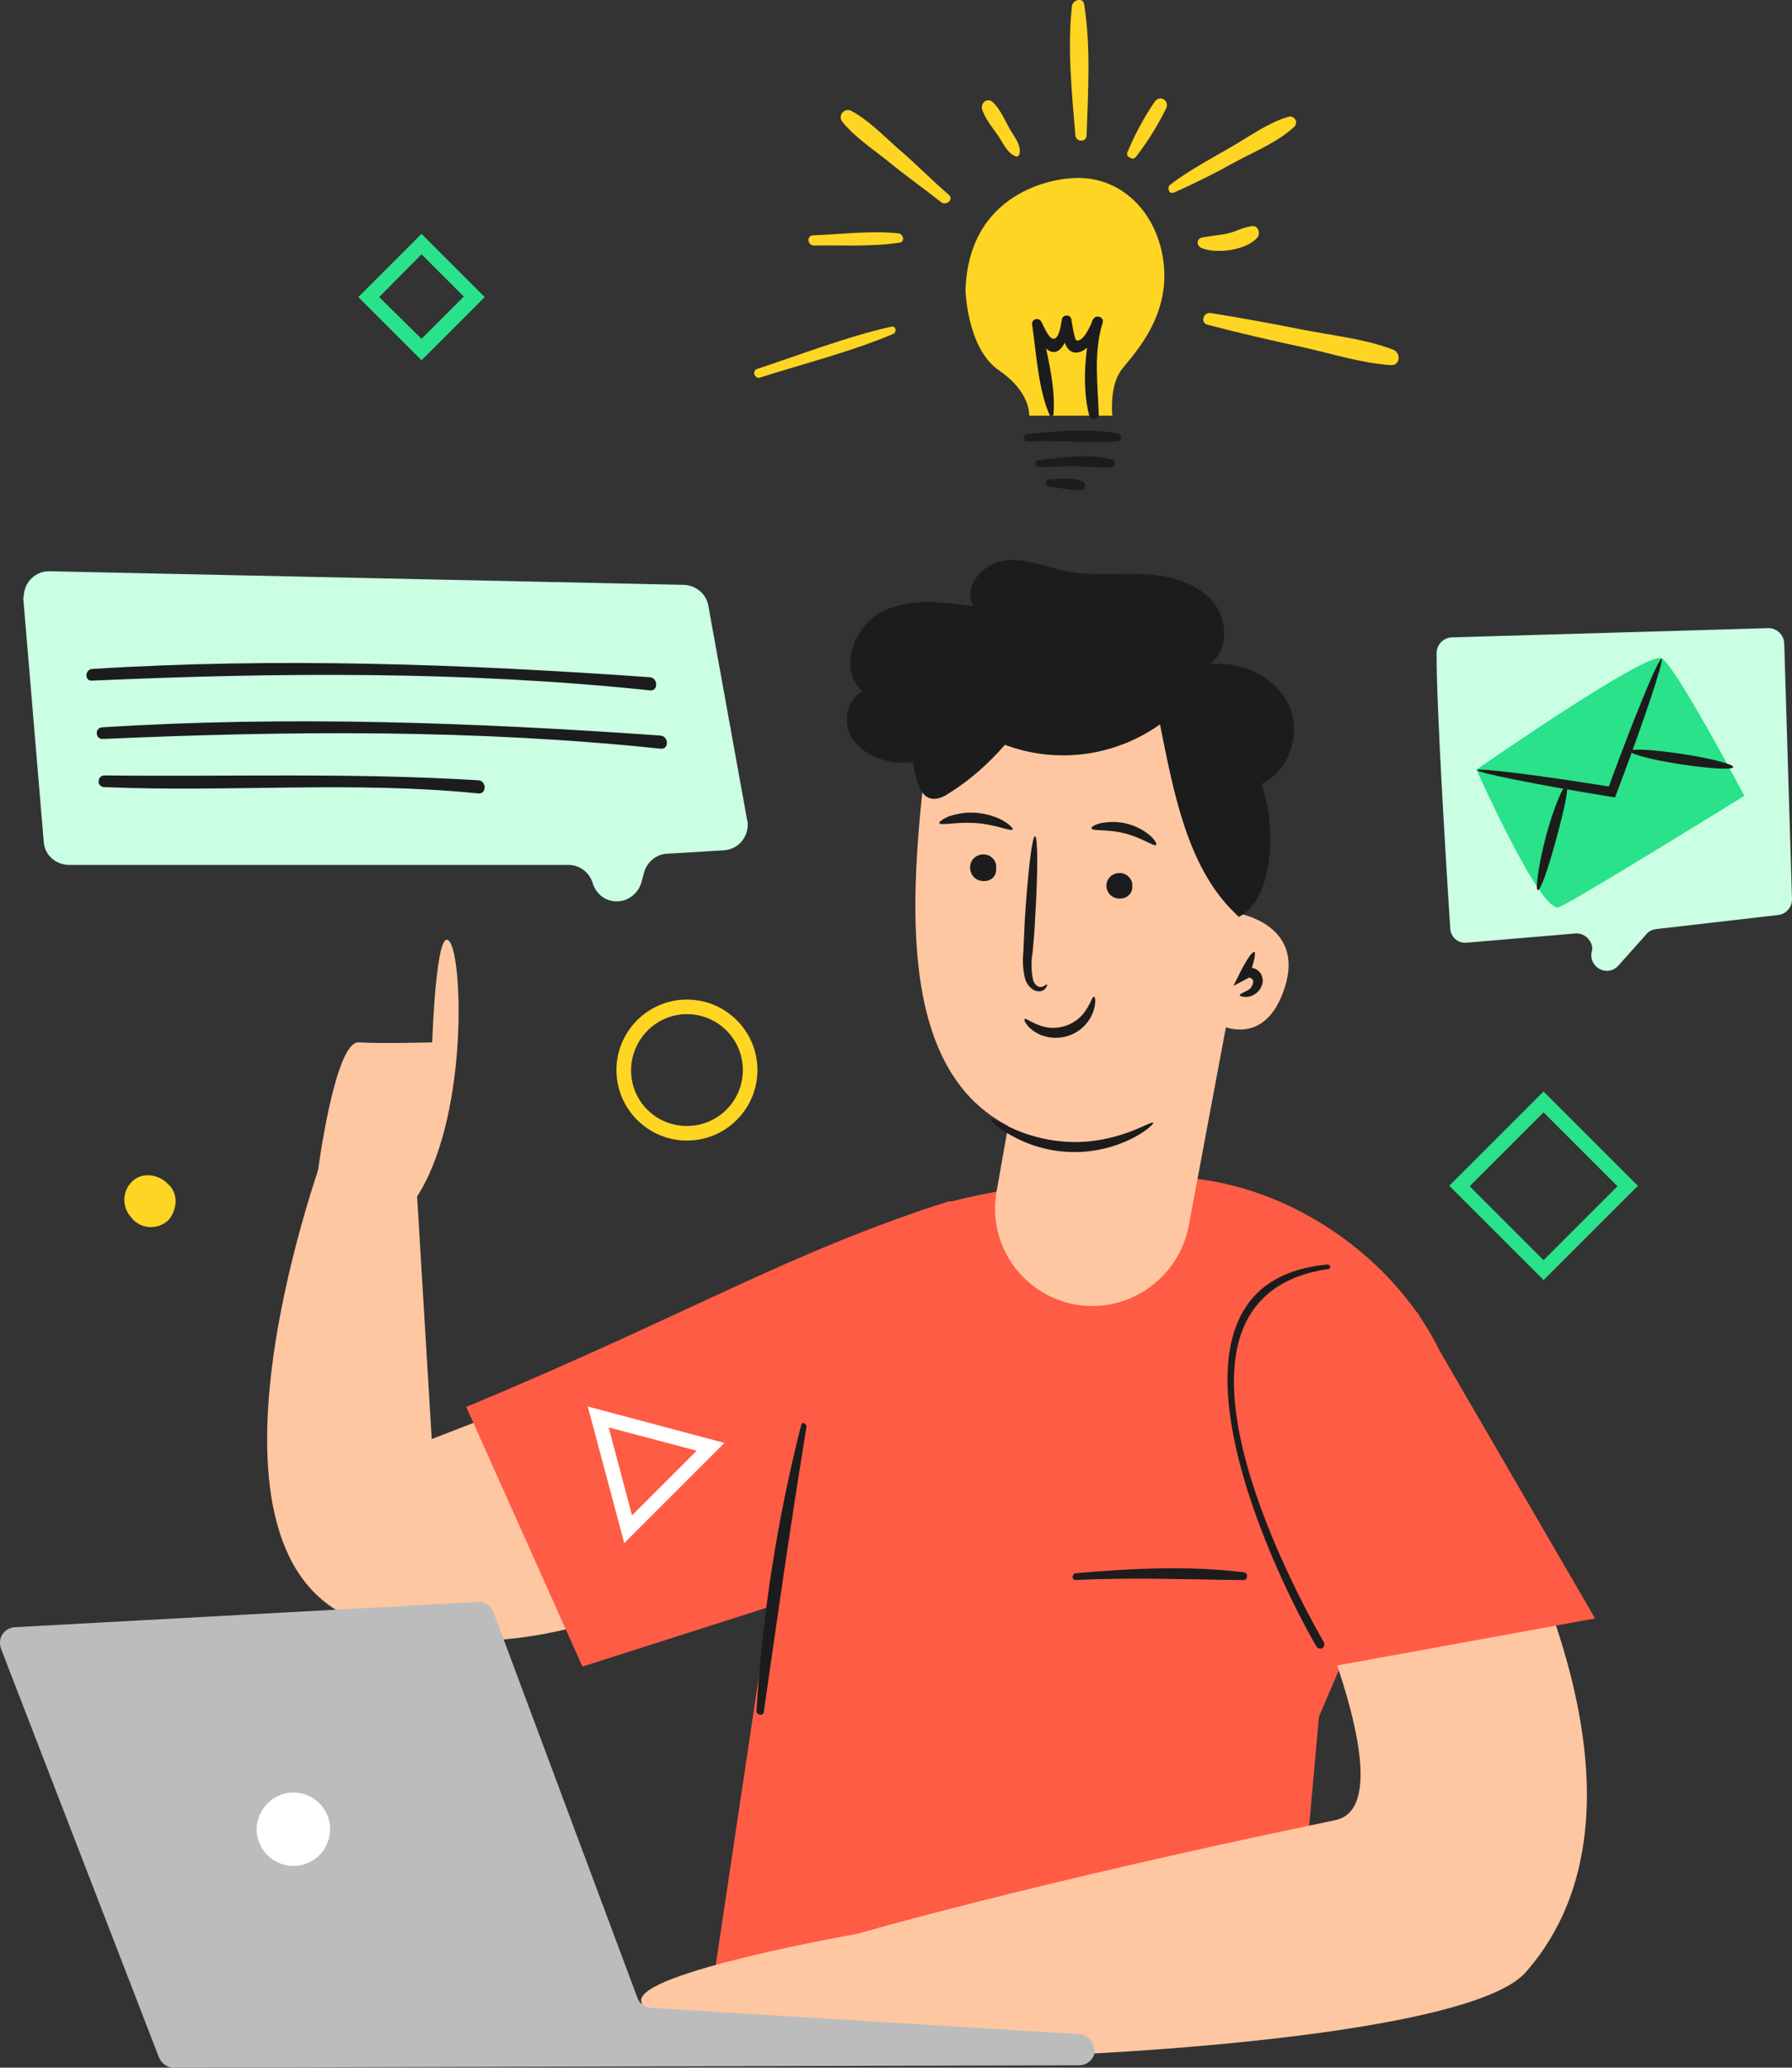 <?xml version="1.0" encoding="utf-8"?>
<!-- Generator: Adobe Illustrator 24.0.0, SVG Export Plug-In . SVG Version: 6.00 Build 0)  -->
<svg version="1.1" id="e91d54ea-ab92-4c0e-9ff3-1a312ce37977"
	 xmlns="http://www.w3.org/2000/svg" xmlns:xlink="http://www.w3.org/1999/xlink" x="0px" y="0px" viewBox="0 0 368.6 425.3"
	 style="enable-background:new 0 0 368.6 425.3;" xml:space="preserve">
<rect x="0" y="0" width="368.6" height="425.3" fill="#333333" stroke="none"/>
<style type="text/css">
	.st0{fill:#FFD524;}
	.st1{fill:#FF5C45;}
	.st2{fill:#FFC7A1;}
	.st3{fill:#1C1C1C;}
	.st4{fill:#BCBCBC;}
	.st5{fill:#FFFFFF;}
	.st6{fill:#CAFFE4;}
	.st7{fill:#29E289;}
</style>
<path class="st0" d="M34.6,243.6l-0.4-0.4c-2-1.8-5.3-2.1-7.2,0c-1.9,2-1.9,5.2,0,7.2l0.4,0.5c2,2,5.3,2,7.3,0
	C36.4,248.9,36.8,245.5,34.6,243.6z"/>
<path class="st1" d="M265.8,414.3c0,0-76.4,5.2-121.3,8.1l12.2-81.6c3.7-23.5,1.5-68.6,19.5-84.6c2.1-1.8,4.4-3.3,6.8-4.6
	c12.6-6.1,35-9.4,56.6-9.5c26.2-0.1,53.1,19.7,60,44.9l-28.3,66.1L265.8,414.3z"/>
<path class="st2" d="M255.4,297.1c0,0,38.1,73.4,19.2,77.3c-62.3,12.9-98.4,23.4-98.4,23.4L173,422c0.9,3.7,126,0.5,140.8-16.3
	c10.5-11.9,24.4-39.3-5.2-98.6l-9-20.2L255.4,297.1z"/>
<path class="st2" d="M183.8,259.2l-95,36.8l-3-49.8l-18.6-10.6c0,0-31.1,82.6,5.8,97.5s78.4-12.6,78.4-12.6L183.8,259.2z"/>
<path class="st1" d="M195.5,247c-33.1,10.5-52.9,22.9-99.6,42.4l23.9,53.4l41.3-13.2L195.5,247z"/>
<polyline class="st1" points="249.7,286.9 273.8,342.8 328.1,332.9 291.5,269.9 248.2,286.9 "/>
<path class="st3" d="M221.3,325c11.6-0.6,23-0.1,34.5,0c0.4,0,0.7-0.3,0.7-0.8s-0.3-0.8-0.7-0.8c-11.4-1.4-23.1-0.8-34.5,0.2
	C220.4,323.7,220.4,325.1,221.3,325z"/>
<path class="st3" d="M273.1,260.1c-39.1,3.5-12.4,61.2-2.3,78.6c0.3,0.4,0.8,0.5,1.2,0.3c0.4-0.3,0.5-0.8,0.3-1.2
	c-10-17.6-36.6-71.3,1-76.8C273.8,261,273.7,260.1,273.1,260.1z"/>
<path class="st3" d="M164.8,293.1c-4.9,19.3-8,39-9.2,58.9c0,0.4,0.4,0.7,0.9,0.7c0.3,0,0.5-0.2,0.6-0.5c2.8-19.6,5.6-39.2,8.8-58.8
	C165.8,292.7,164.9,292.4,164.8,293.1L164.8,293.1z"/>
<path class="st3" d="M256.2,186.6l1.8-24.8c6.5-1.8,9.9-10.1,7.3-16.3s-9.9-9.7-16.6-8.8c4.2-2.9,3.9-9.7,0.4-13.4s-8.9-5-14-5.2
	s-10.2,0.4-15.2-0.5c-4.4-0.8-8.8-2.9-13.3-2.3s-8.8,5.6-6.3,9.4c-6.5-0.9-13.5-1.8-19.2,1.3c-5.7,3.1-8.6,12-3.7,16.2
	c-3.3,1.7-4.1,6.4-2.2,9.5s5.6,4.8,9.2,5.1s7.3-0.7,10.8-1.6"/>
<path class="st2" d="M255.2,170.6l-1.3,17.1c0,0,14.6,2,10.4,15.3s-14.1,7.5-14.1,7.5s-2.5,34.1-37.4,23.3
	c-27.8-8.6-26.1-44.6-22.6-75.3c1.3-11.2,11.5-19.3,22.7-18c0,0,0.1,0,0.1,0c0.5,0.1,1,0.1,1.6,0.2l21,4.1
	C247.7,147.2,256.1,158.3,255.2,170.6z"/>
<path class="st2" d="M253.9,202l-9.4,50.2c-2.1,10.9-12.6,18.1-23.5,16.1c-0.3-0.1-0.6-0.1-0.9-0.2l0,0c-10.4-2.5-17-12.6-15.1-23.1
	l5.1-28.8L253.9,202z"/>
<path class="st3" d="M215.3,202.5c0.1,0,0.1,0.2,0,0.4c-0.2,0.4-0.5,0.7-0.9,0.9c-0.7,0.2-1.4,0.1-2-0.3c-0.7-0.5-1.2-1.2-1.5-2
	c-0.5-1.9-0.6-3.8-0.4-5.7c0.1-2.1,0.2-4.3,0.3-6.7c0.6-9.5,1.5-17.2,2.1-17.1s0.6,7.8,0,17.2c-0.1,2.4-0.3,4.6-0.5,6.7
	c-0.3,1.7-0.3,3.5,0,5.2c0.2,1.4,1.1,2,1.8,1.9S215.1,202.4,215.3,202.5z"/>
<path class="st3" d="M203.9,230.2c0.2-0.2,1.9,0.8,4.8,2.1c3.7,1.6,7.7,2.5,11.8,2.6c4.1,0.1,8.1-0.7,11.9-2.1
	c2.9-1.1,4.6-2.1,4.8-1.9s-1.3,1.7-4.2,3.2c-7.9,4-17.2,3.8-24.9-0.5C205.1,232,203.8,230.5,203.9,230.2z"/>
<path class="st3" d="M210.8,209.6c0.2-0.2,1,0.5,2.5,1.1c3.8,1.7,8.2,0.3,10.3-3.3c0.8-1.3,1.1-2.4,1.4-2.4s0.5,1.2-0.1,3
	c-1.5,4.3-6.2,6.5-10.5,5c0,0,0,0,0,0c-0.7-0.2-1.3-0.6-1.9-1C211,210.9,210.5,209.7,210.8,209.6z"/>
<path class="st3" d="M255,204.7c0-0.3,0.8-0.5,1.8-1.1c0.5-0.3,0.8-0.8,0.9-1.3c0.1-0.2,0.1-0.5,0-0.7c-0.1-0.2-0.2-0.3-0.4-0.4
	c-0.1-0.1-0.3-0.1-0.4-0.1c-0.1,0-0.1,0-0.2,0.1l-3,1.6l1.3-2.6c1.3-2.7,2.6-4.5,3-4.4s-0.1,2.4-1.2,5.2l-1.8-0.9
	c0.3-0.5,0.8-0.9,1.4-1c0.5-0.1,1.1-0.1,1.6,0.1c0.8,0.3,1.4,0.9,1.6,1.7c0.2,0.6,0.2,1.3-0.1,1.9c-0.2,0.5-0.5,1-1,1.4
	c-0.8,0.7-1.9,1-2.9,0.8C255.2,204.9,255,204.8,255,204.7z"/>
<path class="st3" d="M224.5,170.4c-0.1-0.3,0.7-0.8,2-1.1c3.6-0.7,7.3,0.2,10.1,2.6c1,0.9,1.4,1.7,1.2,1.9c-0.4,0.4-2.9-1.5-6.5-2.4
	S224.7,171,224.5,170.4z"/>
<path class="st3" d="M193.2,169.3c-0.1-0.2,0.6-0.8,2-1.4c1.9-0.6,3.8-0.9,5.8-0.7c1.9,0.2,3.8,0.7,5.5,1.7c1.3,0.8,1.9,1.5,1.8,1.7
	c-0.3,0.5-3.4-1-7.5-1.3S193.4,169.9,193.2,169.3z"/>
<path class="st3" d="M253.9,187.7c-9.8-9.5-12.6-25.3-15.3-38.7c-9.3,6.6-21.2,8.2-31.9,4.2c-3.3,3.8-7.1,7.2-11.4,9.9
	c-1.2,0.8-2.6,1.5-4,1.1c-1.6-0.5-2.4-2.4-2.8-4c-1.4-5.3-1.2-11,0.6-16.2c1.8-5.3,5.7-9.6,10.9-11.7c5.5-2.1,11.6-1.2,17.2,0.3
	c8.5,2.2,16.7,5.6,24.3,10.1c7.5,4.4,14.6,10.1,17.8,18.2s3.1,23.7-4.5,27.7"/>
<path class="st3" d="M230.7,184.8c-1.5,0.2-2.8-0.7-3.1-2.2c-0.2-1.5,0.8-2.8,2.3-3c1.4-0.2,2.7,0.7,3,2.1v0.6
	C233,183.6,232,184.7,230.7,184.8C230.7,184.8,230.7,184.8,230.7,184.8z"/>
<path class="st3" d="M202.7,181.2c-1.5,0.2-2.8-0.7-3.1-2.2c-0.3-1.5,0.6-2.9,2.1-3.2c1.5-0.3,2.9,0.6,3.2,2.1c0,0.1,0,0.1,0,0.2
	v0.6c0.1,1.2-0.7,2.3-2,2.5C202.9,181.2,202.8,181.2,202.7,181.2z"/>
<path class="st2" d="M65.3,241.6c0,0,3.5-27.5,8.5-27.2s15.1,0,15.1,0s0.8-24.6,3.6-20.7s3.7,37.1-7.1,53L65.3,241.6z"/>
<path class="st2" d="M176.2,397.8c0,0-45.2,7.9-44.3,13.8c0.8,4.1,2.1,8.1,4.1,11.8l40.2-0.9V397.8z"/>
<path class="st4" d="M225,421.4L225,421.4c-0.1-1.6-1.4-2.9-3-3l-88.1-5.4c-1.3-0.1-2.4-0.9-2.8-2.1l-29.6-79.3
	c-0.5-1.3-1.8-2.2-3.2-2.1L3,334.7c-1.7,0.1-3.1,1.6-3,3.3c0,0,0,0,0,0.1c0,0.3,0.1,0.7,0.2,1l32.5,84.1c0.5,1.2,1.7,2.1,3,2.1
	l186.3-0.5c1.7,0,3.2-1.4,3.2-3.1c0,0,0-0.1,0-0.1C225,421.5,225,421.5,225,421.4z"/>
<path class="st5" d="M52.8,376.7c0.3,4.2,3.8,7.3,8,7.1c4.2-0.3,7.3-3.8,7.1-8c-0.3-4.2-3.8-7.3-8-7.1
	C55.7,369,52.6,372.6,52.8,376.7z"/>
<path class="st6" d="M295.5,134.2c-0.1,10.7,2.1,45.9,2.8,56.8c0.1,1.7,1.5,3,3.2,2.9c0,0,0.1,0,0.1,0h0.1l22.4-1.9
	c1.7-0.1,3.2,1.2,3.4,2.9c0,0.3,0,0.6-0.1,0.9l0,0c-0.4,1.7,0.7,3.4,2.4,3.8c1.1,0.3,2.3-0.1,3.1-1l5.8-6.5c0.5-0.6,1.2-0.9,2-1
	l25.1-2.9c1.6-0.2,2.8-1.6,2.8-3.2l-1.6-52.7c-0.1-1.7-1.5-3.1-3.2-3.1l0,0l-65.2,1.9C296.9,131.2,295.6,132.5,295.5,134.2z"/>
<path class="st0" d="M219.9,36.7c0,0-20.6,1-21.3,23c0,0,0.3,12,6.9,16.5s6.2,9.3,6.2,9.3h17.1c0,0-0.7-6.2,2-9.6s9.6-10.6,8.6-21.3
	S230.5,35.6,219.9,36.7z"/>
<path class="st3" d="M211.3,90.8c6.2-0.3,12.4,0.4,18.5,0c0.9,0,1.2-1.4,0.2-1.6c-5.9-1.2-12.7-0.5-18.7,0.1
	C210.4,89.3,210.3,90.8,211.3,90.8z"/>
<path class="st3" d="M213.7,96.1c2.5-0.1,4.9-0.2,7.4-0.2s5,0.4,7.4,0.2c0.4,0,0.8-0.3,0.8-0.8c0,0,0,0,0,0c0-0.4-0.2-0.7-0.6-0.8
	c-4.7-1.2-10.4-0.5-15.2,0.2C212.7,94.8,212.9,96.2,213.7,96.1z"/>
<path class="st3" d="M215.8,100.1c2.1,0.2,4.4,0.8,6.5,0.7c0.5,0,0.9-0.4,0.9-0.9c0,0,0,0,0-0.1c0-0.4-0.3-0.8-0.7-0.9
	c-2.1-0.7-4.6-0.4-6.8-0.3c-0.4,0-0.6,0.3-0.6,0.7c0,0,0,0.1,0,0.1C215.2,99.8,215.4,100.1,215.8,100.1z"/>
<path class="st3" d="M216.7,85.1c0.5-6.1-1.6-12.9-2.6-18.9l-1.8,0.8c0.9,1.4,2.3,5.5,4.5,5.4s3.1-4.2,3.4-5.9h-2
	c0.4,1.9,0.5,6.4,3.5,6c2.5-0.4,4.2-4.1,5-6.1l-2-0.6c-1.5,6-2.2,13.5-0.7,19.5c0.1,0.6,0.5,1,1.1,0.9c0.6-0.1,1-0.5,0.9-1.1
	c-0.2-6.3-1.1-12.5,0.8-18.7c0.4-1.3-1.6-1.8-2-0.6c-0.3,0.7-1.9,4.7-3.4,4.2c-0.4-0.1-0.9-3.7-1-4.1c0-0.6-0.4-1-1-1s-1,0.4-1,1
	c-0.2,1.2-0.7,4.6-2.2,3.6c-0.8-0.6-1.6-2.6-2.1-3.5c-0.4-0.4-0.9-0.5-1.4-0.2c-0.3,0.2-0.5,0.6-0.4,1c0.9,6,1.2,13,3.6,18.6
	C216.1,85.8,216.8,85.5,216.7,85.1L216.7,85.1z"/>
<path class="st0" d="M156.2,77.7c9.1-2.9,18.7-5.3,27.5-9c0.4-0.2,0.6-0.6,0.5-1c-0.1-0.4-0.5-0.6-0.9-0.5c0,0,0,0,0,0
	c-9.3,2.1-18.5,5.7-27.6,8.7c-0.5,0.2-0.7,0.7-0.5,1.2C155.4,77.5,155.8,77.8,156.2,77.7z"/>
<path class="st0" d="M167.4,50.5c5.8-0.1,12,0.3,17.7-0.6c1.1-0.2,0.7-1.8-0.3-1.9c-5.7-0.6-11.8,0.2-17.5,0.4c-0.6,0-1,0.4-1,1
	C166.3,50,166.8,50.5,167.4,50.5z"/>
<path class="st0" d="M195.2,40.1c-3.5-3-6.7-6.3-10.2-9.3c-3.1-2.7-6.2-6-9.9-8c-0.7-0.4-1.6-0.1-2,0.6c-0.3,0.6-0.2,1.2,0.2,1.7
	c2.7,3.3,6.6,5.8,9.9,8.5s7,5.3,10.4,8C194.7,42.4,196.2,41,195.2,40.1z"/>
<path class="st0" d="M209.7,31.7c0.4-1.8-1-3.5-1.9-5c-1.1-1.9-2-4.2-3.6-5.7c-0.5-0.5-1.3-0.5-1.8,0c0,0,0,0-0.1,0.1
	c-0.3,0.4-0.4,0.8-0.3,1.3c0.6,2.1,2.3,4,3.5,5.8c0.9,1.4,1.9,3.6,3.6,4C209.4,32.2,209.6,32,209.7,31.7L209.7,31.7z"/>
<path class="st0" d="M223.5,27.9c0.3-8.7,0.9-18.4-0.5-27c-0.2-1.5-2.3-1-2.5,0.3c-1,8.6,0,18.1,0.7,26.7c0.1,0.6,0.6,1.1,1.2,1
	c0.5,0.1,1-0.3,1.1-0.9C223.5,28,223.5,28,223.5,27.9z"/>
<path class="st0" d="M233.7,32.2c2.4-3.1,4.5-6.5,6.2-10c0.3-0.6,0.1-1.4-0.6-1.8c0,0,0,0,0,0c-0.6-0.3-1.3-0.1-1.7,0.4
	c-2.2,3.2-4.1,6.7-5.6,10.3c-0.3,0.4-0.2,1,0.2,1.2c0,0,0.1,0.1,0.2,0.1c0.4,0.3,0.9,0.3,1.2-0.1C233.7,32.3,233.7,32.3,233.7,32.2z
	"/>
<path class="st0" d="M241.5,39.6c4.3-1.9,8.5-4,12.6-6.3c4.1-2.2,8.8-4.1,12.2-7.3c0.4-0.5,0.4-1.2,0-1.6c0,0-0.1-0.1-0.1-0.1
	c-0.3-0.3-0.7-0.4-1.1-0.3c-4.2,1.2-8,4-11.8,6.2c-4.3,2.5-8.7,4.8-12.6,7.8C240,38.5,240.4,40.1,241.5,39.6z"/>
<path class="st0" d="M247.1,51c3.1,1.3,9.2,0.5,11.5-2.1c0.7-0.8,0.3-2.5-1-2.4c-1.8,0.2-3.3,1.1-5,1.5s-3.7,0.5-5.5,0.9
	c-0.6,0.2-0.9,0.8-0.7,1.3c0,0,0,0,0,0.1C246.6,50.6,246.8,50.9,247.1,51z"/>
<path class="st0" d="M248.4,66.8c6.5,1.7,13,3.2,19.5,4.6c5.9,1.3,12.1,3.3,18.2,3.7c2,0.1,2.1-2.6,0.4-3.2
	c-5.8-2.2-12.5-2.9-18.6-4.1s-12.5-2.4-18.8-3.4C247.5,64.1,246.8,66.4,248.4,66.8z"/>
<path class="st6" d="M4.8,123.2l4.2,50c0.2,2.7,2.5,4.7,5.2,4.7h102.7c2.3,0,4.3,1.5,5,3.7l0,0c0.8,2.8,3.6,4.4,6.4,3.6c0,0,0,0,0,0
	c1.7-0.5,3.1-1.9,3.6-3.6l0.6-2.2c0.6-2.1,2.5-3.7,4.7-3.8l11.7-0.7c2.9-0.2,5-2.6,4.9-5.5c0-0.2,0-0.4-0.1-0.6l-8-44.2
	c-0.4-2.4-2.5-4.2-5-4.3l-130.5-2.8c-2.8-0.1-5.2,2.2-5.3,5c0,0,0,0.1,0,0.1C4.8,122.8,4.8,123,4.8,123.2z"/>
<path class="st3" d="M18.9,140c38.3-1.7,76.7-2,114.8,2c1.7,0.2,1.7-2.5,0-2.7c-38.2-2.7-76.5-4.1-114.8-1.7
	C17.4,137.8,17.4,140.1,18.9,140z"/>
<path class="st3" d="M21.1,152c38.3-1.7,76.7-2,114.8,2c1.7,0.2,1.7-2.5,0-2.7c-38.2-2.7-76.6-4.1-114.8-1.7c-0.7,0-1.2,0.5-1.2,1.2
	C19.9,151.5,20.4,152,21.1,152z"/>
<path class="st3" d="M21.4,161.9c25.7,1.1,51.2-1.3,77,1.3c1.7,0.2,1.7-2.6,0-2.7c-25.7-1.6-51.2-0.7-76.9-1c-0.7,0-1.2,0.5-1.2,1.2
	c-0.1,0.6,0.4,1.1,1,1.2C21.3,161.9,21.4,161.9,21.4,161.9z"/>
<path class="st7" d="M303.7,158.3c0,0,13.3,29.9,17,28.3s38.1-22.9,38.1-22.9s-14.1-26.7-17-28.3S303.7,158.3,303.7,158.3z"/>
<path class="st3" d="M341.8,135.5c0.5,0.2-3.5,12.4-9.1,27.2l-0.2,0.5l-0.3,0.8l-0.8-0.1c-15.4-2.5-27.7-5-27.6-5.5s12.5,1,27.9,3.5
	l-1.1,0.7l0.2-0.5C336.3,147.1,341.2,135.2,341.8,135.5z"/>
<path class="st3" d="M316.3,183.1c-0.5-0.1,0.1-5.1,1.7-11.1s3.6-10.6,4.2-10.4s-0.5,5.1-2.1,11S316.9,183.2,316.3,183.1z"/>
<path class="st3" d="M356.5,157.8c-0.1,0.6-4.9,0.3-10.8-0.6s-10.5-2.1-10.4-2.7s4.9-0.3,10.8,0.6S356.6,157.2,356.5,157.8z"/>
<g>
	<path class="st5" d="M125.2,293.6l18.1,4.8L130,311.7L125.2,293.6 M120.9,289.3l7.5,28.1l20.6-20.6L120.9,289.3L120.9,289.3z"/>
</g>
<g>
	<path class="st0" d="M141.3,208.6c6.3,0,11.5,5.1,11.5,11.5c0,6.3-5.1,11.5-11.5,11.5s-11.5-5.1-11.5-11.5
		C129.9,213.7,135,208.6,141.3,208.6 M141.3,205.6c-8,0-14.5,6.5-14.5,14.5s6.5,14.5,14.5,14.5s14.5-6.5,14.5-14.5
		S149.3,205.6,141.3,205.6L141.3,205.6z"/>
</g>
<g>
	<path class="st7" d="M317.5,228.8l15.2,15.2l-15.2,15.2l-15.2-15.2L317.5,228.8 M317.5,224.5l-19.4,19.4l19.4,19.4l19.4-19.4
		L317.5,224.5L317.5,224.5z"/>
</g>
<g>
	<path class="st7" d="M86.7,52.3l8.7,8.7l-8.7,8.7L78,61.1L86.7,52.3 M86.7,48.1l-13,13l13,13l13-13L86.7,48.1L86.7,48.1z"/>
</g>
</svg>
